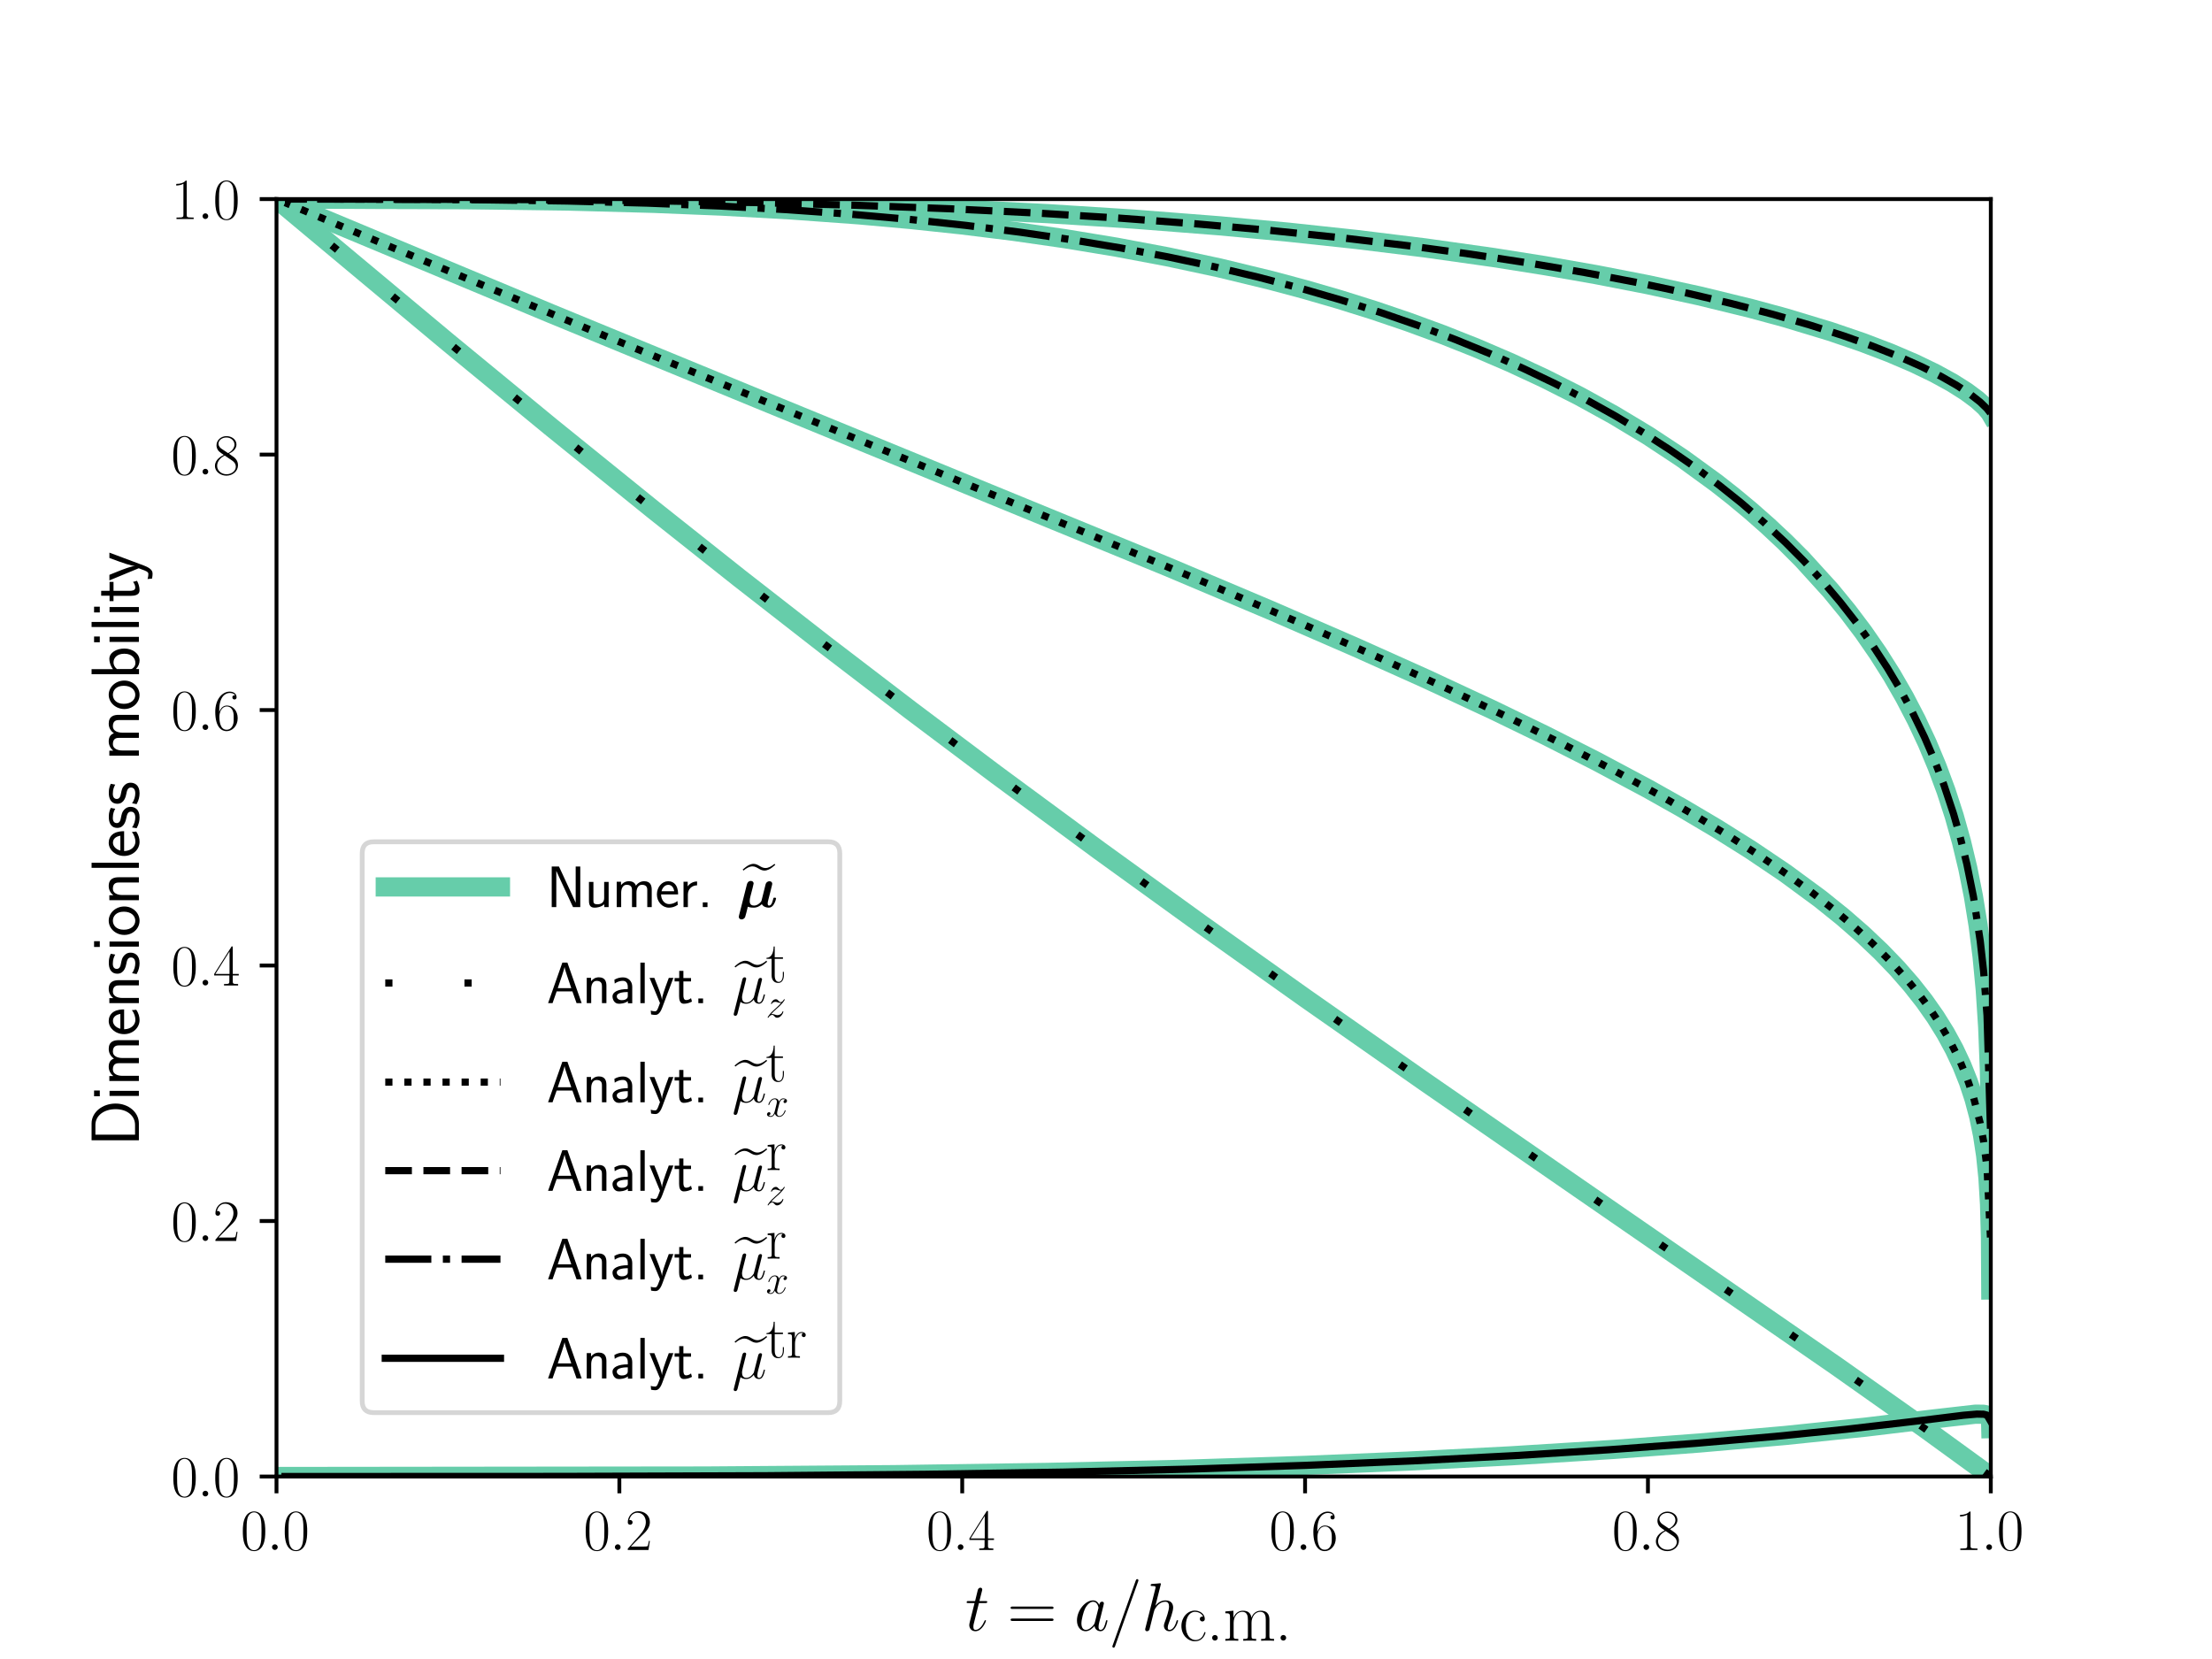 <?xml version="1.0" encoding="utf-8" standalone="no"?>
<!DOCTYPE svg PUBLIC "-//W3C//DTD SVG 1.1//EN"
  "http://www.w3.org/Graphics/SVG/1.1/DTD/svg11.dtd">
<svg xmlns:xlink="http://www.w3.org/1999/xlink" width="460.8pt" height="345.6pt" viewBox="0 0 460.8 345.6" xmlns="http://www.w3.org/2000/svg" version="1.1">
 <defs>
  <style type="text/css">*{stroke-linejoin: round; stroke-linecap: butt}</style>
 </defs>
 <g id="figure_1">
  <g id="patch_1">
   <path d="M 0 345.6 
L 460.8 345.6 
L 460.8 0 
L 0 0 
z
" style="fill: #ffffff"/>
  </g>
  <g id="axes_1">
   <g id="patch_2">
    <path d="M 57.6 307.584 
L 414.72 307.584 
L 414.72 41.472 
L 57.6 41.472 
z
" style="fill: #ffffff"/>
   </g>
   <g id="matplotlib.axis_1">
    <g id="xtick_1">
     <g id="line2d_1">
      <defs>
       <path id="m2d134a0937" d="M 0 0 
L 0 3.5 
" style="stroke: #000000; stroke-width: 0.8"/>
      </defs>
      <g>
       <use xlink:href="#m2d134a0937" x="57.6" y="307.584" style="stroke: #000000; stroke-width: 0.8"/>
      </g>
     </g>
     <g id="text_1">
      <!-- $\mathdefault{0.0}$ -->
      <g transform="translate(50.121 322.886) scale(0.12 -0.12)">
       <defs>
        <path id="CMR17-30" d="M 2688 2025 
C 2688 2416 2682 3080 2413 3591 
C 2176 4039 1798 4198 1466 4198 
C 1158 4198 768 4058 525 3597 
C 269 3118 243 2524 243 2025 
C 243 1661 250 1106 448 619 
C 723 -39 1216 -128 1466 -128 
C 1760 -128 2208 -7 2470 600 
C 2662 1042 2688 1559 2688 2025 
z
M 1466 -26 
C 1056 -26 813 325 723 812 
C 653 1188 653 1738 653 2096 
C 653 2588 653 2997 736 3387 
C 858 3929 1216 4096 1466 4096 
C 1728 4096 2067 3923 2189 3400 
C 2272 3036 2278 2607 2278 2096 
C 2278 1680 2278 1169 2202 792 
C 2067 95 1690 -26 1466 -26 
z
" transform="scale(0.016)"/>
        <path id="CMMI12-3a" d="M 1178 307 
C 1178 492 1024 619 870 619 
C 685 619 557 466 557 313 
C 557 128 710 0 864 0 
C 1050 0 1178 153 1178 307 
z
" transform="scale(0.016)"/>
       </defs>
       <use xlink:href="#CMR17-30" transform="scale(0.996)"/>
       <use xlink:href="#CMMI12-3a" transform="translate(45.69 0) scale(0.996)"/>
       <use xlink:href="#CMR17-30" transform="translate(72.788 0) scale(0.996)"/>
      </g>
     </g>
    </g>
    <g id="xtick_2">
     <g id="line2d_2">
      <g>
       <use xlink:href="#m2d134a0937" x="129.024" y="307.584" style="stroke: #000000; stroke-width: 0.8"/>
      </g>
     </g>
     <g id="text_2">
      <!-- $\mathdefault{0.2}$ -->
      <g transform="translate(121.545 322.886) scale(0.12 -0.12)">
       <defs>
        <path id="CMR17-32" d="M 2669 989 
L 2554 989 
C 2490 536 2438 459 2413 420 
C 2381 369 1920 369 1830 369 
L 602 369 
C 832 619 1280 1072 1824 1597 
C 2214 1967 2669 2402 2669 3035 
C 2669 3790 2067 4224 1395 4224 
C 691 4224 262 3604 262 3030 
C 262 2780 448 2748 525 2748 
C 589 2748 781 2787 781 3010 
C 781 3207 614 3264 525 3264 
C 486 3264 448 3258 422 3245 
C 544 3790 915 4058 1306 4058 
C 1862 4058 2227 3617 2227 3035 
C 2227 2479 1901 2000 1536 1584 
L 262 146 
L 262 0 
L 2515 0 
L 2669 989 
z
" transform="scale(0.016)"/>
       </defs>
       <use xlink:href="#CMR17-30" transform="scale(0.996)"/>
       <use xlink:href="#CMMI12-3a" transform="translate(45.69 0) scale(0.996)"/>
       <use xlink:href="#CMR17-32" transform="translate(72.788 0) scale(0.996)"/>
      </g>
     </g>
    </g>
    <g id="xtick_3">
     <g id="line2d_3">
      <g>
       <use xlink:href="#m2d134a0937" x="200.448" y="307.584" style="stroke: #000000; stroke-width: 0.8"/>
      </g>
     </g>
     <g id="text_3">
      <!-- $\mathdefault{0.4}$ -->
      <g transform="translate(192.969 322.886) scale(0.12 -0.12)">
       <defs>
        <path id="CMR17-34" d="M 2150 4122 
C 2150 4256 2144 4256 2029 4256 
L 128 1254 
L 128 1088 
L 1779 1088 
L 1779 457 
C 1779 224 1766 160 1318 160 
L 1197 160 
L 1197 0 
C 1402 0 1747 0 1965 0 
C 2182 0 2528 0 2733 0 
L 2733 160 
L 2611 160 
C 2163 160 2150 224 2150 457 
L 2150 1088 
L 2803 1088 
L 2803 1254 
L 2150 1254 
L 2150 4122 
z
M 1798 3703 
L 1798 1254 
L 256 1254 
L 1798 3703 
z
" transform="scale(0.016)"/>
       </defs>
       <use xlink:href="#CMR17-30" transform="scale(0.996)"/>
       <use xlink:href="#CMMI12-3a" transform="translate(45.69 0) scale(0.996)"/>
       <use xlink:href="#CMR17-34" transform="translate(72.788 0) scale(0.996)"/>
      </g>
     </g>
    </g>
    <g id="xtick_4">
     <g id="line2d_4">
      <g>
       <use xlink:href="#m2d134a0937" x="271.872" y="307.584" style="stroke: #000000; stroke-width: 0.8"/>
      </g>
     </g>
     <g id="text_4">
      <!-- $\mathdefault{0.6}$ -->
      <g transform="translate(264.393 322.886) scale(0.12 -0.12)">
       <defs>
        <path id="CMR17-36" d="M 678 2176 
C 678 3690 1395 4032 1811 4032 
C 1946 4032 2272 4009 2400 3776 
C 2298 3776 2106 3776 2106 3553 
C 2106 3381 2246 3323 2336 3323 
C 2394 3323 2566 3348 2566 3560 
C 2566 3954 2246 4179 1805 4179 
C 1043 4179 243 3390 243 1984 
C 243 253 966 -128 1478 -128 
C 2099 -128 2688 427 2688 1283 
C 2688 2081 2170 2662 1517 2662 
C 1126 2662 838 2407 678 1960 
L 678 2176 
z
M 1478 25 
C 691 25 691 1200 691 1436 
C 691 1896 909 2560 1504 2560 
C 1613 2560 1926 2560 2138 2120 
C 2253 1870 2253 1609 2253 1289 
C 2253 944 2253 690 2118 434 
C 1978 171 1773 25 1478 25 
z
" transform="scale(0.016)"/>
       </defs>
       <use xlink:href="#CMR17-30" transform="scale(0.996)"/>
       <use xlink:href="#CMMI12-3a" transform="translate(45.69 0) scale(0.996)"/>
       <use xlink:href="#CMR17-36" transform="translate(72.788 0) scale(0.996)"/>
      </g>
     </g>
    </g>
    <g id="xtick_5">
     <g id="line2d_5">
      <g>
       <use xlink:href="#m2d134a0937" x="343.296" y="307.584" style="stroke: #000000; stroke-width: 0.8"/>
      </g>
     </g>
     <g id="text_5">
      <!-- $\mathdefault{0.8}$ -->
      <g transform="translate(335.817 322.886) scale(0.12 -0.12)">
       <defs>
        <path id="CMR17-38" d="M 1741 2264 
C 2144 2467 2554 2773 2554 3263 
C 2554 3841 1990 4179 1472 4179 
C 890 4179 378 3759 378 3180 
C 378 3021 416 2747 666 2505 
C 730 2442 998 2251 1171 2130 
C 883 1983 211 1634 211 934 
C 211 279 838 -128 1459 -128 
C 2144 -128 2720 362 2720 1010 
C 2720 1590 2330 1857 2074 2029 
L 1741 2264 
z
M 902 2822 
C 851 2854 595 3051 595 3351 
C 595 3739 998 4032 1459 4032 
C 1965 4032 2336 3676 2336 3262 
C 2336 2669 1670 2331 1638 2331 
C 1632 2331 1626 2331 1574 2370 
L 902 2822 
z
M 2080 1519 
C 2176 1449 2483 1240 2483 851 
C 2483 381 2010 25 1472 25 
C 890 25 448 438 448 940 
C 448 1443 838 1862 1280 2060 
L 2080 1519 
z
" transform="scale(0.016)"/>
       </defs>
       <use xlink:href="#CMR17-30" transform="scale(0.996)"/>
       <use xlink:href="#CMMI12-3a" transform="translate(45.69 0) scale(0.996)"/>
       <use xlink:href="#CMR17-38" transform="translate(72.788 0) scale(0.996)"/>
      </g>
     </g>
    </g>
    <g id="xtick_6">
     <g id="line2d_6">
      <g>
       <use xlink:href="#m2d134a0937" x="414.72" y="307.584" style="stroke: #000000; stroke-width: 0.8"/>
      </g>
     </g>
     <g id="text_6">
      <!-- $\mathdefault{1.0}$ -->
      <g transform="translate(407.241 322.886) scale(0.12 -0.12)">
       <defs>
        <path id="CMR17-31" d="M 1702 4058 
C 1702 4192 1696 4192 1606 4192 
C 1357 3916 979 3827 621 3827 
C 602 3827 570 3827 563 3808 
C 557 3795 557 3782 557 3648 
C 755 3648 1088 3686 1344 3839 
L 1344 461 
C 1344 236 1331 160 781 160 
L 589 160 
L 589 0 
C 896 0 1216 0 1523 0 
C 1830 0 2150 0 2458 0 
L 2458 160 
L 2266 160 
C 1715 160 1702 230 1702 458 
L 1702 4058 
z
" transform="scale(0.016)"/>
       </defs>
       <use xlink:href="#CMR17-31" transform="scale(0.996)"/>
       <use xlink:href="#CMMI12-3a" transform="translate(45.69 0) scale(0.996)"/>
       <use xlink:href="#CMR17-30" transform="translate(72.788 0) scale(0.996)"/>
      </g>
     </g>
    </g>
    <g id="text_7">
     <!-- $t=a/h_{\textrm{c.m.}}$ -->
     <g transform="translate(201.06 339.672) scale(0.14 -0.14)">
      <defs>
       <path id="CMMI12-74" d="M 1286 2566 
L 1875 2566 
C 1997 2566 2061 2566 2061 2681 
C 2061 2752 2022 2752 1894 2752 
L 1331 2752 
L 1568 3692 
C 1594 3781 1594 3794 1594 3840 
C 1594 3943 1510 4000 1427 4000 
C 1376 4000 1229 3981 1178 3775 
L 928 2752 
L 326 2752 
C 198 2752 141 2752 141 2630 
C 141 2566 186 2566 307 2566 
L 877 2566 
L 454 881 
C 403 658 384 594 384 511 
C 384 211 595 -64 954 -64 
C 1600 -64 1946 868 1946 912 
C 1946 951 1920 970 1882 970 
C 1869 970 1843 970 1830 944 
C 1824 938 1818 931 1773 829 
C 1638 511 1344 64 973 64 
C 781 64 768 224 768 364 
C 768 370 768 492 787 568 
L 1286 2566 
z
" transform="scale(0.016)"/>
       <path id="CMR17-3d" d="M 4115 2017 
C 4211 2017 4307 2017 4307 2125 
C 4307 2240 4198 2240 4090 2240 
L 512 2240 
C 403 2240 294 2240 294 2125 
C 294 2017 390 2017 486 2017 
L 4115 2017 
z
M 4090 896 
C 4198 896 4307 896 4307 1011 
C 4307 1119 4211 1119 4115 1119 
L 486 1119 
C 390 1119 294 1119 294 1011 
C 294 896 403 896 512 896 
L 4090 896 
z
" transform="scale(0.016)"/>
       <path id="CMMI12-61" d="M 1926 760 
C 1894 651 1894 639 1805 517 
C 1664 338 1382 64 1082 64 
C 819 64 672 300 672 677 
C 672 1028 870 1743 992 2012 
C 1210 2459 1510 2689 1760 2689 
C 2182 2689 2266 2165 2266 2114 
C 2266 2108 2246 2024 2240 2012 
L 1926 760 
z
M 2336 2395 
C 2266 2561 2093 2816 1760 2816 
C 1037 2816 256 1884 256 939 
C 256 307 627 -64 1062 -64 
C 1414 -64 1715 211 1894 422 
C 1958 45 2259 -64 2451 -64 
C 2643 -64 2797 51 2912 281 
C 3014 498 3104 888 3104 913 
C 3104 945 3078 971 3040 971 
C 2982 971 2976 939 2950 843 
C 2854 466 2733 64 2470 64 
C 2285 64 2272 230 2272 358 
C 2272 505 2291 575 2349 824 
C 2394 984 2426 1124 2477 1309 
C 2714 2267 2771 2497 2771 2535 
C 2771 2625 2701 2695 2605 2695 
C 2400 2695 2349 2472 2336 2395 
z
" transform="scale(0.016)"/>
       <path id="CMMI12-3d" d="M 2746 4562 
C 2746 4569 2784 4666 2784 4678 
C 2784 4755 2720 4800 2669 4800 
C 2637 4800 2579 4800 2528 4659 
L 384 -1363 
C 384 -1370 346 -1465 346 -1478 
C 346 -1555 410 -1600 461 -1600 
C 499 -1600 557 -1593 602 -1459 
L 2746 4562 
z
" transform="scale(0.016)"/>
       <path id="CMMI12-68" d="M 1798 4257 
C 1805 4283 1818 4321 1818 4352 
C 1818 4416 1754 4416 1741 4416 
C 1734 4416 1421 4388 1389 4380 
C 1280 4373 1184 4358 1069 4358 
C 909 4345 864 4339 864 4224 
C 864 4160 915 4160 1005 4160 
C 1318 4160 1325 4103 1325 4040 
C 1325 4002 1312 3951 1306 3932 
L 378 248 
C 352 152 352 140 352 101 
C 352 -38 461 -64 525 -64 
C 634 -64 717 19 749 89 
L 1037 1245 
C 1069 1386 1107 1520 1139 1660 
C 1210 1929 1210 1935 1331 2120 
C 1453 2305 1741 2689 2234 2689 
C 2490 2689 2579 2497 2579 2242 
C 2579 1884 2330 1188 2189 805 
C 2131 651 2099 568 2099 453 
C 2099 166 2298 -64 2605 -64 
C 3200 -64 3424 875 3424 913 
C 3424 945 3398 971 3360 971 
C 3302 971 3296 952 3264 843 
C 3117 332 2880 64 2624 64 
C 2560 64 2458 64 2458 269 
C 2458 436 2534 640 2560 710 
C 2675 1018 2963 1773 2963 2145 
C 2963 2528 2739 2816 2253 2816 
C 1888 2816 1568 2644 1306 2312 
L 1798 4257 
z
" transform="scale(0.016)"/>
       <path id="CMR17-63" d="M 2234 2240 
C 2112 2240 1933 2240 1933 2017 
C 1933 1838 2080 1787 2163 1787 
C 2208 1787 2394 1807 2394 2024 
C 2394 2467 1958 2803 1466 2803 
C 787 2803 211 2178 211 1363 
C 211 516 813 -64 1466 -64 
C 2259 -64 2458 677 2458 748 
C 2458 774 2451 793 2406 793 
C 2362 793 2355 787 2330 703 
C 2163 180 1798 51 1523 51 
C 1114 51 621 427 621 1369 
C 621 2338 1094 2688 1472 2688 
C 1722 2688 2093 2573 2234 2240 
z
" transform="scale(0.016)"/>
       <path id="CMR17-2e" d="M 1062 261 
C 1062 420 934 522 800 522 
C 672 522 538 420 538 261 
C 538 102 666 0 800 0 
C 928 0 1062 102 1062 261 
z
" transform="scale(0.016)"/>
       <path id="CMR17-6d" d="M 4326 1933 
C 4326 2252 4269 2790 3507 2790 
C 3072 2790 2771 2496 2656 2151 
L 2650 2151 
C 2573 2676 2195 2790 1837 2790 
C 1331 2790 1069 2400 973 2144 
L 966 2144 
L 966 2790 
L 211 2720 
L 211 2554 
C 589 2554 646 2515 646 2208 
L 646 428 
C 646 184 621 153 211 153 
L 211 -13 
C 365 0 646 0 813 0 
C 979 0 1267 0 1421 -13 
L 1421 153 
C 1011 153 986 178 986 428 
L 986 1658 
C 986 2247 1344 2688 1792 2688 
C 2266 2688 2317 2266 2317 1958 
L 2317 428 
C 2317 184 2291 153 1882 153 
L 1882 -13 
C 2035 0 2317 0 2483 0 
C 2650 0 2938 0 3091 -13 
L 3091 153 
C 2682 153 2656 178 2656 428 
L 2656 1658 
C 2656 2247 3014 2688 3462 2688 
C 3936 2688 3987 2266 3987 1958 
L 3987 428 
C 3987 184 3962 153 3552 153 
L 3552 -13 
C 3706 0 3987 0 4154 0 
C 4320 0 4608 0 4762 -13 
L 4762 153 
C 4352 153 4326 178 4326 428 
L 4326 1933 
z
" transform="scale(0.016)"/>
      </defs>
      <use xlink:href="#CMMI12-74" transform="scale(0.996)"/>
      <use xlink:href="#CMR17-3d" transform="translate(62.9 0) scale(0.996)"/>
      <use xlink:href="#CMMI12-61" transform="translate(162.289 0) scale(0.996)"/>
      <use xlink:href="#CMMI12-3d" transform="translate(213.497 0) scale(0.996)"/>
      <use xlink:href="#CMMI12-68" transform="translate(262.272 0) scale(0.996)"/>
      <use xlink:href="#CMR17-63" transform="translate(318.427 -14.944) scale(0.996)"/>
      <use xlink:href="#CMR17-2e" transform="translate(358.912 -14.944) scale(0.996)"/>
      <use xlink:href="#CMR17-6d" transform="translate(383.783 -14.944) scale(0.996)"/>
      <use xlink:href="#CMR17-2e" transform="translate(460.703 -14.944) scale(0.996)"/>
     </g>
    </g>
   </g>
   <g id="matplotlib.axis_2">
    <g id="ytick_1">
     <g id="line2d_7">
      <defs>
       <path id="m639905e1e3" d="M 0 0 
L -3.5 0 
" style="stroke: #000000; stroke-width: 0.8"/>
      </defs>
      <g>
       <use xlink:href="#m639905e1e3" x="57.6" y="307.584" style="stroke: #000000; stroke-width: 0.8"/>
      </g>
     </g>
     <g id="text_8">
      <!-- $\mathdefault{0.0}$ -->
      <g transform="translate(35.642 311.735) scale(0.12 -0.12)">
       <use xlink:href="#CMR17-30" transform="scale(0.996)"/>
       <use xlink:href="#CMMI12-3a" transform="translate(45.69 0) scale(0.996)"/>
       <use xlink:href="#CMR17-30" transform="translate(72.788 0) scale(0.996)"/>
      </g>
     </g>
    </g>
    <g id="ytick_2">
     <g id="line2d_8">
      <g>
       <use xlink:href="#m639905e1e3" x="57.6" y="254.362" style="stroke: #000000; stroke-width: 0.8"/>
      </g>
     </g>
     <g id="text_9">
      <!-- $\mathdefault{0.2}$ -->
      <g transform="translate(35.642 258.513) scale(0.12 -0.12)">
       <use xlink:href="#CMR17-30" transform="scale(0.996)"/>
       <use xlink:href="#CMMI12-3a" transform="translate(45.69 0) scale(0.996)"/>
       <use xlink:href="#CMR17-32" transform="translate(72.788 0) scale(0.996)"/>
      </g>
     </g>
    </g>
    <g id="ytick_3">
     <g id="line2d_9">
      <g>
       <use xlink:href="#m639905e1e3" x="57.6" y="201.139" style="stroke: #000000; stroke-width: 0.8"/>
      </g>
     </g>
     <g id="text_10">
      <!-- $\mathdefault{0.4}$ -->
      <g transform="translate(35.642 205.29) scale(0.12 -0.12)">
       <use xlink:href="#CMR17-30" transform="scale(0.996)"/>
       <use xlink:href="#CMMI12-3a" transform="translate(45.69 0) scale(0.996)"/>
       <use xlink:href="#CMR17-34" transform="translate(72.788 0) scale(0.996)"/>
      </g>
     </g>
    </g>
    <g id="ytick_4">
     <g id="line2d_10">
      <g>
       <use xlink:href="#m639905e1e3" x="57.6" y="147.917" style="stroke: #000000; stroke-width: 0.8"/>
      </g>
     </g>
     <g id="text_11">
      <!-- $\mathdefault{0.6}$ -->
      <g transform="translate(35.642 152.068) scale(0.12 -0.12)">
       <use xlink:href="#CMR17-30" transform="scale(0.996)"/>
       <use xlink:href="#CMMI12-3a" transform="translate(45.69 0) scale(0.996)"/>
       <use xlink:href="#CMR17-36" transform="translate(72.788 0) scale(0.996)"/>
      </g>
     </g>
    </g>
    <g id="ytick_5">
     <g id="line2d_11">
      <g>
       <use xlink:href="#m639905e1e3" x="57.6" y="94.694" style="stroke: #000000; stroke-width: 0.8"/>
      </g>
     </g>
     <g id="text_12">
      <!-- $\mathdefault{0.8}$ -->
      <g transform="translate(35.642 98.845) scale(0.12 -0.12)">
       <use xlink:href="#CMR17-30" transform="scale(0.996)"/>
       <use xlink:href="#CMMI12-3a" transform="translate(45.69 0) scale(0.996)"/>
       <use xlink:href="#CMR17-38" transform="translate(72.788 0) scale(0.996)"/>
      </g>
     </g>
    </g>
    <g id="ytick_6">
     <g id="line2d_12">
      <g>
       <use xlink:href="#m639905e1e3" x="57.6" y="41.472" style="stroke: #000000; stroke-width: 0.8"/>
      </g>
     </g>
     <g id="text_13">
      <!-- $\mathdefault{1.0}$ -->
      <g transform="translate(35.642 45.623) scale(0.12 -0.12)">
       <use xlink:href="#CMR17-31" transform="scale(0.996)"/>
       <use xlink:href="#CMMI12-3a" transform="translate(45.69 0) scale(0.996)"/>
       <use xlink:href="#CMR17-30" transform="translate(72.788 0) scale(0.996)"/>
      </g>
     </g>
    </g>
    <g id="text_14">
     <!-- Dimensionless mobility -->
     <g transform="translate(28.93 238.813) rotate(-90) scale(0.14 -0.14)">
      <defs>
       <path id="CMSS17-44" d="M 570 4416 
L 570 0 
L 2144 0 
C 3194 0 4000 980 4000 2170 
C 4000 3398 3194 4416 2144 4416 
L 570 4416 
z
M 1094 357 
L 1094 4059 
L 2003 4059 
C 2861 4059 3475 3277 3475 2170 
C 3475 1107 2867 357 2003 357 
L 1094 357 
z
" transform="scale(0.016)"/>
       <path id="CMSS17-69" d="M 979 4183 
L 442 4183 
L 442 3648 
L 979 3648 
L 979 4183 
z
M 947 2739 
L 474 2739 
L 474 0 
L 947 0 
L 947 2739 
z
" transform="scale(0.016)"/>
       <path id="CMSS17-6d" d="M 4288 1877 
C 4288 2308 4179 2816 3462 2816 
C 2982 2816 2694 2516 2566 2331 
C 2451 2670 2182 2816 1798 2816 
C 1363 2816 1088 2568 941 2389 
L 941 2758 
L 474 2758 
L 474 0 
L 960 0 
L 960 1559 
C 960 1939 1101 2428 1555 2428 
C 2138 2428 2138 2016 2138 1829 
L 2138 0 
L 2624 0 
L 2624 1559 
C 2624 1939 2765 2428 3219 2428 
C 3802 2428 3802 2016 3802 1829 
L 3802 0 
L 4288 0 
L 4288 1877 
z
" transform="scale(0.016)"/>
       <path id="CMSS17-65" d="M 2502 1377 
C 2502 1590 2490 2003 2285 2345 
C 2061 2713 1696 2816 1421 2816 
C 755 2816 192 2188 192 1375 
C 192 582 774 -64 1510 -64 
C 1798 -64 2150 19 2470 248 
C 2470 274 2458 414 2451 420 
C 2451 433 2432 630 2432 656 
C 2125 407 1773 325 1517 325 
C 1107 325 666 667 646 1377 
L 2502 1377 
z
M 698 1728 
C 781 2084 1062 2421 1421 2421 
C 1517 2421 1965 2421 2080 1728 
L 698 1728 
z
" transform="scale(0.016)"/>
       <path id="CMSS17-6e" d="M 2618 1877 
C 2618 2283 2522 2816 1798 2816 
C 1389 2816 1120 2606 941 2389 
L 941 2758 
L 474 2758 
L 474 0 
L 960 0 
L 960 1559 
C 960 1964 1114 2428 1549 2428 
C 2112 2428 2131 2048 2131 1829 
L 2131 0 
L 2618 0 
L 2618 1877 
z
" transform="scale(0.016)"/>
       <path id="CMSS17-73" d="M 2061 2627 
C 1683 2807 1389 2807 1197 2807 
C 742 2807 198 2648 198 2003 
C 198 1359 902 1218 1094 1179 
C 1389 1122 1715 1058 1715 740 
C 1715 337 1254 337 1171 337 
C 915 337 563 407 243 638 
L 166 210 
C 531 0 883 -64 1178 -64 
C 1965 -64 2163 416 2163 781 
C 2163 1094 1984 1305 1862 1401 
C 1651 1568 1574 1587 1050 1696 
C 960 1709 646 1779 646 2066 
C 646 2432 1050 2432 1139 2432 
C 1555 2432 1811 2303 1984 2208 
L 2061 2627 
z
" transform="scale(0.016)"/>
       <path id="CMSS17-6f" d="M 2829 1356 
C 2829 2176 2221 2816 1504 2816 
C 768 2816 173 2157 173 1356 
C 173 544 787 -64 1498 -64 
C 2227 -64 2829 563 2829 1356 
z
M 1504 337 
C 1050 337 659 709 659 1408 
C 659 2151 1114 2427 1498 2427 
C 1914 2427 2342 2126 2342 1408 
C 2342 683 1926 337 1504 337 
z
" transform="scale(0.016)"/>
       <path id="CMSS17-6c" d="M 947 4416 
L 474 4416 
L 474 0 
L 947 0 
L 947 4416 
z
" transform="scale(0.016)"/>
       <path id="CMSS17-62" d="M 954 4416 
L 480 4416 
L 480 -13 
L 966 -13 
L 966 274 
C 1210 38 1504 -64 1766 -64 
C 2381 -64 2880 549 2880 1352 
C 2880 2086 2496 2756 1926 2756 
C 1523 2756 1165 2591 954 2419 
L 954 4416 
z
M 966 2046 
C 1107 2222 1306 2368 1587 2368 
C 1965 2368 2394 2097 2394 1352 
C 2394 558 1882 325 1530 325 
C 1402 325 1267 356 1139 464 
C 966 615 966 709 966 797 
L 966 2046 
z
" transform="scale(0.016)"/>
       <path id="CMSS17-74" d="M 1069 2368 
L 1901 2368 
L 1901 2737 
L 1069 2737 
L 1069 3520 
L 614 3520 
L 614 2737 
L 109 2737 
L 109 2368 
L 602 2368 
L 602 749 
C 602 384 685 -64 1107 -64 
C 1427 -64 1722 25 2003 172 
L 1901 548 
C 1747 414 1562 337 1363 337 
C 1082 337 1069 696 1069 856 
L 1069 2368 
z
" transform="scale(0.016)"/>
       <path id="CMSS17-79" d="M 2675 2752 
L 2176 2752 
C 1632 1294 1446 702 1434 383 
L 1427 383 
C 1408 696 1126 1460 902 2007 
L 602 2752 
L 83 2752 
L 1216 13 
C 1146 -178 1043 -465 1011 -529 
C 870 -885 774 -885 672 -885 
C 646 -885 442 -885 211 -809 
L 250 -1229 
C 410 -1261 570 -1280 685 -1280 
C 845 -1280 1165 -1280 1459 -497 
L 2675 2752 
z
" transform="scale(0.016)"/>
      </defs>
      <use xlink:href="#CMSS17-44" transform="scale(0.996)"/>
      <use xlink:href="#CMSS17-69" transform="translate(67.543 0) scale(0.996)"/>
      <use xlink:href="#CMSS17-6d" transform="translate(89.724 0) scale(0.996)"/>
      <use xlink:href="#CMSS17-65" transform="translate(163.953 0) scale(0.996)"/>
      <use xlink:href="#CMSS17-6e" transform="translate(205.592 0) scale(0.996)"/>
      <use xlink:href="#CMSS17-73" transform="translate(253.797 0) scale(0.996)"/>
      <use xlink:href="#CMSS17-69" transform="translate(289.71 0) scale(0.996)"/>
      <use xlink:href="#CMSS17-6f" transform="translate(311.891 0) scale(0.996)"/>
      <use xlink:href="#CMSS17-6e" transform="translate(358.734 0) scale(0.996)"/>
      <use xlink:href="#CMSS17-6c" transform="translate(406.939 0) scale(0.996)"/>
      <use xlink:href="#CMSS17-65" transform="translate(429.12 0) scale(0.996)"/>
      <use xlink:href="#CMSS17-73" transform="translate(470.759 0) scale(0.996)"/>
      <use xlink:href="#CMSS17-73" transform="translate(506.673 0) scale(0.996)"/>
      <use xlink:href="#CMSS17-6d" transform="translate(573.815 0) scale(0.996)"/>
      <use xlink:href="#CMSS17-6f" transform="translate(648.044 0) scale(0.996)"/>
      <use xlink:href="#CMSS17-62" transform="translate(694.888 0) scale(0.996)"/>
      <use xlink:href="#CMSS17-69" transform="translate(743.093 0) scale(0.996)"/>
      <use xlink:href="#CMSS17-6c" transform="translate(765.274 0) scale(0.996)"/>
      <use xlink:href="#CMSS17-69" transform="translate(787.454 0) scale(0.996)"/>
      <use xlink:href="#CMSS17-74" transform="translate(809.635 0) scale(0.996)"/>
      <use xlink:href="#CMSS17-79" transform="translate(840.864 0) scale(0.996)"/>
     </g>
    </g>
   </g>
   <g id="line2d_13">
    <path d="M 57.6 41.472 
L 107.597 41.563 
L 136.166 41.826 
L 161.165 42.283 
L 182.592 42.899 
L 200.448 43.603 
L 218.304 44.509 
L 236.16 45.644 
L 254.016 47.037 
L 268.301 48.359 
L 282.586 49.887 
L 296.87 51.642 
L 311.155 53.653 
L 321.869 55.349 
L 332.582 57.227 
L 343.296 59.313 
L 354.01 61.64 
L 364.723 64.256 
L 371.866 66.193 
L 381.283 69.045 
L 387.882 71.299 
L 393.693 73.513 
L 398.739 75.669 
L 403.049 77.747 
L 406.656 79.725 
L 409.588 81.579 
L 411.874 83.277 
L 413.527 84.77 
L 414.527 85.949 
L 414.716 86.272 
L 414.716 86.272 
" clip-path="url(#pf4baedfa2b)" style="fill: none; stroke: #66cdaa; stroke-width: 4; stroke-linecap: square"/>
   </g>
   <g id="line2d_14">
    <path d="M 57.6 41.472 
L 93.312 71.291 
L 114.739 88.92 
L 136.166 106.245 
L 154.022 120.416 
L 171.878 134.332 
L 189.734 147.993 
L 207.59 161.406 
L 229.018 177.193 
L 250.445 192.677 
L 271.872 207.899 
L 296.87 225.391 
L 329.011 247.6 
L 382.622 284.618 
L 400.996 297.598 
L 413.799 306.899 
L 414.716 307.581 
L 414.716 307.581 
" clip-path="url(#pf4baedfa2b)" style="fill: none; stroke: #66cdaa; stroke-width: 4; stroke-linecap: square"/>
   </g>
   <g id="line2d_15">
    <path d="M 57.6 41.472 
L 96.883 41.583 
L 118.31 41.881 
L 136.166 42.359 
L 150.451 42.939 
L 164.736 43.729 
L 179.021 44.765 
L 189.734 45.726 
L 200.448 46.862 
L 211.162 48.19 
L 221.875 49.728 
L 232.589 51.495 
L 243.302 53.514 
L 254.016 55.808 
L 264.73 58.404 
L 271.872 60.317 
L 279.014 62.387 
L 286.157 64.628 
L 293.299 67.05 
L 300.442 69.67 
L 307.584 72.504 
L 314.726 75.573 
L 321.869 78.899 
L 329.011 82.511 
L 336.154 86.444 
L 343.296 90.74 
L 350.438 95.453 
L 357.581 100.653 
L 361.152 103.465 
L 364.723 106.436 
L 368.294 109.585 
L 371.866 112.933 
L 375.437 116.506 
L 381.379 123.044 
L 384.893 127.332 
L 388.182 131.694 
L 391.254 136.136 
L 394.114 140.663 
L 396.768 145.278 
L 399.217 149.985 
L 401.471 154.796 
L 403.531 159.72 
L 405.403 164.768 
L 407.092 169.966 
L 408.599 175.324 
L 409.931 180.884 
L 411.092 186.69 
L 412.081 192.78 
L 412.906 199.259 
L 413.57 206.264 
L 414.074 213.959 
L 414.427 222.844 
L 414.638 234.073 
L 414.713 248.991 
L 414.716 252.179 
L 414.716 252.179 
" clip-path="url(#pf4baedfa2b)" style="fill: none; stroke: #66cdaa; stroke-width: 4; stroke-linecap: square"/>
   </g>
   <g id="line2d_16">
    <path d="M 57.6 41.472 
L 114.739 65.317 
L 157.594 82.952 
L 243.302 118.103 
L 264.73 127.158 
L 282.586 134.917 
L 296.87 141.324 
L 311.155 147.974 
L 321.869 153.17 
L 332.582 158.595 
L 343.296 164.313 
L 350.438 168.333 
L 357.581 172.56 
L 364.723 177.046 
L 371.866 181.861 
L 379.201 187.26 
L 383.897 191.038 
L 388.104 194.704 
L 391.864 198.272 
L 395.221 201.76 
L 398.21 205.183 
L 400.867 208.56 
L 403.217 211.903 
L 405.288 215.233 
L 407.106 218.574 
L 408.688 221.944 
L 410.056 225.381 
L 411.224 228.918 
L 412.202 232.594 
L 413.006 236.482 
L 413.645 240.692 
L 414.127 245.384 
L 414.459 250.872 
L 414.649 257.787 
L 414.716 268.727 
L 414.716 268.727 
" clip-path="url(#pf4baedfa2b)" style="fill: none; stroke: #66cdaa; stroke-width: 4; stroke-linecap: square"/>
   </g>
   <g id="line2d_17">
    <path d="M 57.6 307.584 
L 146.88 307.483 
L 186.163 307.198 
L 218.304 306.729 
L 246.874 306.069 
L 271.872 305.264 
L 293.299 304.376 
L 314.726 303.278 
L 336.154 301.939 
L 354.01 300.607 
L 371.866 299.039 
L 388.657 297.297 
L 402.91 295.579 
L 411.499 294.602 
L 413.217 294.614 
L 413.977 294.818 
L 414.363 295.139 
L 414.577 295.619 
L 414.688 296.451 
L 414.716 297.607 
L 414.716 297.607 
" clip-path="url(#pf4baedfa2b)" style="fill: none; stroke: #66cdaa; stroke-width: 4; stroke-linecap: square"/>
   </g>
   <g id="line2d_18">
    <path d="M 414.649 307.531 
L 404.251 299.936 
L 389.434 289.396 
L 368.626 274.886 
L 329.754 248.111 
L 291.593 221.719 
L 265.688 203.53 
L 243.194 187.469 
L 222.308 172.284 
L 202.641 157.712 
L 183.604 143.331 
L 164.901 128.925 
L 146.211 114.248 
L 127.076 98.935 
L 106.857 82.466 
L 83.92 63.487 
L 59.377 42.961 
L 59.377 42.961 
" clip-path="url(#pf4baedfa2b)" style="fill: none; stroke-dasharray: 1.5,15; stroke-dashoffset: 0; stroke: #000000; stroke-width: 1.5"/>
   </g>
   <g id="line2d_19">
    <path d="M 414.649 257.786 
L 413.936 243.264 
L 413.226 237.777 
L 412.519 234.002 
L 411.114 228.552 
L 409.72 224.477 
L 408.337 221.146 
L 406.282 216.999 
L 404.251 213.511 
L 402.244 210.469 
L 399.603 206.907 
L 397.003 203.758 
L 393.808 200.251 
L 390.052 196.513 
L 386.379 193.164 
L 382.196 189.635 
L 377.543 185.992 
L 372.465 182.283 
L 366.474 178.193 
L 360.193 174.168 
L 353.18 169.929 
L 345.09 165.306 
L 336.121 160.448 
L 326.071 155.267 
L 314.854 149.746 
L 302.169 143.759 
L 287.673 137.175 
L 270.908 129.816 
L 251.035 121.345 
L 225.72 110.809 
L 185.408 94.307 
L 122.552 68.55 
L 78.885 50.387 
L 59.377 42.217 
L 59.377 42.217 
" clip-path="url(#pf4baedfa2b)" style="fill: none; stroke-dasharray: 1.5,2.475; stroke-dashoffset: 0; stroke: #000000; stroke-width: 1.5"/>
   </g>
   <g id="line2d_20">
    <path d="M 414.649 86.063 
L 413.936 85.136 
L 412.519 83.765 
L 410.416 82.116 
L 407.649 80.291 
L 404.251 78.355 
L 400.26 76.359 
L 395.718 74.34 
L 390.052 72.092 
L 383.975 69.933 
L 376.97 67.691 
L 369.169 65.441 
L 360.706 63.237 
L 351.236 61.012 
L 340.984 58.844 
L 330.169 56.787 
L 318.614 54.815 
L 306.256 52.932 
L 293.136 51.16 
L 279.386 49.526 
L 264.722 48.01 
L 249.373 46.648 
L 233.158 45.436 
L 216.024 44.381 
L 197.856 43.489 
L 178.404 42.76 
L 157.293 42.196 
L 133.807 41.795 
L 106.292 41.556 
L 68.864 41.473 
L 59.377 41.472 
L 59.377 41.472 
" clip-path="url(#pf4baedfa2b)" style="fill: none; stroke-dasharray: 5.55,2.4; stroke-dashoffset: 0; stroke: #000000; stroke-width: 1.5"/>
   </g>
   <g id="line2d_21">
    <path d="M 414.649 235.139 
L 413.936 211.527 
L 413.226 202.373 
L 412.519 196.029 
L 411.114 186.835 
L 409.72 179.957 
L 408.337 174.35 
L 406.964 169.565 
L 404.925 163.436 
L 402.91 158.191 
L 400.919 153.582 
L 398.298 148.175 
L 395.718 143.41 
L 393.176 139.142 
L 390.052 134.36 
L 386.986 130.071 
L 383.38 125.448 
L 379.852 121.29 
L 375.832 116.921 
L 371.911 112.98 
L 367.546 108.912 
L 362.779 104.799 
L 358.155 101.097 
L 353.18 97.388 
L 347.894 93.723 
L 342.339 90.142 
L 336.556 86.677 
L 330.586 83.35 
L 324.068 79.979 
L 317.475 76.821 
L 310.482 73.72 
L 303.178 70.73 
L 295.648 67.889 
L 287.673 65.126 
L 279.386 62.5 
L 270.908 60.049 
L 262.113 57.74 
L 252.94 55.564 
L 243.387 53.531 
L 233.504 51.658 
L 223.225 49.937 
L 212.452 48.363 
L 201.241 46.953 
L 189.466 45.7 
L 177.11 44.611 
L 164.006 43.683 
L 150.018 42.918 
L 134.862 42.316 
L 118.086 41.876 
L 98.732 41.599 
L 73.889 41.48 
L 59.377 41.472 
L 59.377 41.472 
" clip-path="url(#pf4baedfa2b)" style="fill: none; stroke-dasharray: 9.6,2.4,1.5,2.4; stroke-dashoffset: 0; stroke: #000000; stroke-width: 1.5"/>
   </g>
   <g id="line2d_22">
    <path d="M 414.649 296.003 
L 413.936 294.795 
L 413.226 294.611 
L 411.815 294.582 
L 409.027 294.822 
L 398.95 296.072 
L 384.573 297.745 
L 369.713 299.24 
L 353.18 300.673 
L 335.255 302.001 
L 315.597 303.229 
L 294.386 304.325 
L 271.932 305.261 
L 247.739 306.045 
L 221.552 306.666 
L 192.76 307.122 
L 159.57 307.419 
L 116.999 307.562 
L 59.377 307.584 
L 59.377 307.584 
" clip-path="url(#pf4baedfa2b)" style="fill: none; stroke: #000000; stroke-width: 1.5; stroke-linecap: square"/>
   </g>
   <g id="patch_3">
    <path d="M 57.6 307.584 
L 57.6 41.472 
" style="fill: none; stroke: #000000; stroke-width: 0.8; stroke-linejoin: miter; stroke-linecap: square"/>
   </g>
   <g id="patch_4">
    <path d="M 414.72 307.584 
L 414.72 41.472 
" style="fill: none; stroke: #000000; stroke-width: 0.8; stroke-linejoin: miter; stroke-linecap: square"/>
   </g>
   <g id="patch_5">
    <path d="M 57.6 307.584 
L 414.72 307.584 
" style="fill: none; stroke: #000000; stroke-width: 0.8; stroke-linejoin: miter; stroke-linecap: square"/>
   </g>
   <g id="patch_6">
    <path d="M 57.6 41.472 
L 414.72 41.472 
" style="fill: none; stroke: #000000; stroke-width: 0.8; stroke-linejoin: miter; stroke-linecap: square"/>
   </g>
   <g id="legend_1">
    <g id="patch_7">
     <path d="M 77.856 294.278 
L 172.537 294.278 
Q 174.937 294.278 174.937 291.878 
L 174.937 177.76 
Q 174.937 175.36 172.537 175.36 
L 77.856 175.36 
Q 75.456 175.36 75.456 177.76 
L 75.456 291.878 
Q 75.456 294.278 77.856 294.278 
z
" style="fill: #ffffff; opacity: 0.8; stroke: #cccccc; stroke-linejoin: miter"/>
    </g>
    <g id="line2d_23">
     <path d="M 80.256 184.76 
L 92.256 184.76 
L 104.256 184.76 
" style="fill: none; stroke: #66cdaa; stroke-width: 4; stroke-linecap: square"/>
    </g>
    <g id="text_15">
     <!-- Numer. $\bm{\widetilde{\mu}}$ -->
     <g transform="translate(113.856 188.96) scale(0.12 -0.12)">
      <defs>
       <path id="CMSS17-4e" d="M 1466 4180 
L 1350 4416 
L 563 4416 
L 563 0 
L 1062 0 
L 1062 3926 
L 1069 3932 
C 1114 3817 1139 3760 1402 3194 
L 2771 236 
L 2886 0 
L 3674 0 
L 3674 4416 
L 3174 4416 
L 3174 490 
L 3168 483 
C 3123 598 3098 655 2835 1221 
L 1466 4180 
z
" transform="scale(0.016)"/>
       <path id="CMSS17-75" d="M 2618 2739 
L 2131 2739 
L 2131 972 
C 2131 498 1786 306 1421 306 
C 998 306 960 447 960 709 
L 960 2739 
L 474 2739 
L 474 678 
C 474 179 646 -64 1088 -64 
C 1306 -64 1798 -13 2144 306 
L 2144 0 
L 2618 0 
L 2618 2739 
z
" transform="scale(0.016)"/>
       <path id="CMSS17-72" d="M 954 1363 
C 954 1965 1395 2368 1958 2368 
L 1958 2789 
C 1549 2789 1165 2585 934 2253 
L 934 2758 
L 480 2758 
L 480 0 
L 954 0 
L 954 1363 
z
" transform="scale(0.016)"/>
       <path id="CMSS17-2e" d="M 1088 510 
L 576 510 
L 576 0 
L 1088 0 
L 1088 510 
z
" transform="scale(0.016)"/>
       <path id="CMEX10-65" d="M 3462 4621 
C 3149 4358 2810 4166 2483 4166 
C 2227 4166 2042 4275 1818 4403 
C 1632 4512 1434 4621 1178 4621 
C 1018 4621 851 4570 710 4506 
C 582 4442 454 4371 346 4282 
L 0 4000 
L 90 3891 
C 403 4154 742 4346 1069 4346 
C 1325 4346 1510 4237 1734 4109 
C 1920 4000 2118 3891 2374 3891 
C 2534 3891 2701 3942 2842 4006 
C 2970 4070 3098 4141 3206 4230 
L 3552 4512 
L 3462 4621 
z
" transform="scale(0.016)"/>
       <path id="CMMIB10-16" d="M 1760 2089 
C 1798 2253 1869 2526 1869 2569 
C 1869 2703 1766 2848 1568 2848 
C 1235 2848 1152 2532 1133 2456 
L 282 -901 
C 256 -1002 256 -1040 256 -1066 
C 256 -1267 422 -1344 557 -1344 
C 678 -1344 851 -1275 941 -1098 
C 979 -1022 1190 -157 1235 38 
C 1498 -64 1786 -64 1869 -64 
C 2086 -64 2381 -26 2765 319 
C 2918 25 3277 -64 3514 -64 
C 3750 -64 3936 71 4070 301 
C 4230 557 4314 902 4314 934 
C 4314 1024 4218 1024 4160 1024 
C 4090 1024 4064 1024 4032 992 
C 4019 979 4019 967 3981 806 
C 3853 293 3706 165 3546 165 
C 3475 165 3398 190 3398 401 
C 3398 509 3424 611 3488 866 
L 3654 1516 
C 3686 1656 3750 1917 3795 2089 
C 3834 2236 3898 2491 3898 2535 
C 3898 2670 3795 2816 3597 2816 
C 3469 2816 3245 2740 3174 2478 
L 2733 713 
C 2707 598 2598 490 2483 395 
C 2278 222 2086 165 1914 165 
C 1478 165 1440 475 1440 665 
C 1440 836 1478 988 1504 1101 
L 1760 2089 
z
" transform="scale(0.016)"/>
      </defs>
      <use xlink:href="#CMSS17-4e" transform="scale(0.996)"/>
      <use xlink:href="#CMSS17-75" transform="translate(66.062 0) scale(0.996)"/>
      <use xlink:href="#CMSS17-6d" transform="translate(114.266 0) scale(0.996)"/>
      <use xlink:href="#CMSS17-65" transform="translate(188.496 0) scale(0.996)"/>
      <use xlink:href="#CMSS17-72" transform="translate(230.135 0) scale(0.996)"/>
      <use xlink:href="#CMSS17-2e" transform="translate(262.044 0) scale(0.996)"/>
      <use xlink:href="#CMEX10-65" transform="translate(340.477 1.384) scale(0.996)"/>
      <use xlink:href="#CMMIB10-16" transform="translate(329.707 0) scale(0.996)"/>
     </g>
    </g>
    <g id="line2d_24">
     <path d="M 80.256 204.776 
L 92.256 204.776 
L 104.256 204.776 
" style="fill: none; stroke-dasharray: 1.5,15; stroke-dashoffset: 0; stroke: #000000; stroke-width: 1.5"/>
    </g>
    <g id="text_16">
     <!-- Analyt. $\widetilde{\mu}^{\textrm{t}}_z$ -->
     <g transform="translate(113.856 208.976) scale(0.12 -0.12)">
      <defs>
       <path id="CMSS17-41" d="M 2272 4416 
L 1722 4416 
L 166 0 
L 653 0 
L 1101 1280 
L 2816 1280 
L 3270 0 
L 3827 0 
L 2272 4416 
z
M 2694 1637 
L 1222 1637 
C 1530 2528 1914 3638 1958 3925 
L 1965 3925 
C 2010 3663 2138 3281 2246 2956 
L 2694 1637 
z
" transform="scale(0.016)"/>
       <path id="CMSS17-61" d="M 2406 1791 
C 2406 2392 1978 2808 1402 2808 
C 1120 2808 813 2757 461 2553 
L 499 2135 
C 659 2248 934 2432 1395 2432 
C 1722 2432 1920 2180 1920 1782 
L 1920 1536 
C 896 1536 256 1238 256 726 
C 256 461 416 -64 947 -64 
C 1043 -64 1562 -64 1933 217 
L 1933 -19 
L 2406 -19 
L 2406 1791 
z
M 1920 816 
C 1920 701 1920 548 1728 434 
C 1562 325 1350 325 1261 325 
C 941 325 723 511 723 744 
C 723 1211 1722 1211 1920 1211 
L 1920 816 
z
" transform="scale(0.016)"/>
       <path id="CMMI12-16" d="M 922 140 
C 1082 -6 1318 -64 1536 -64 
C 1946 -64 2227 208 2374 405 
C 2438 69 2707 -64 2931 -64 
C 3123 -64 3277 50 3392 277 
C 3494 493 3584 879 3584 903 
C 3584 935 3558 960 3520 960 
C 3462 960 3456 928 3430 834 
C 3334 461 3213 64 2950 64 
C 2765 64 2752 229 2752 358 
C 2752 504 2810 735 2854 926 
L 3034 1615 
C 3059 1737 3130 2023 3162 2139 
C 3200 2292 3270 2567 3270 2592 
C 3270 2688 3194 2752 3098 2752 
C 3040 2752 2906 2726 2854 2535 
L 2406 760 
C 2374 632 2374 619 2291 517 
C 2214 409 1965 64 1562 64 
C 1203 64 1088 326 1088 625 
C 1088 811 1146 1034 1171 1143 
L 1459 2293 
C 1491 2414 1542 2618 1542 2657 
C 1542 2759 1459 2816 1376 2816 
C 1318 2816 1178 2797 1126 2592 
L 198 -1107 
C 192 -1139 179 -1177 179 -1216 
C 179 -1312 256 -1376 352 -1376 
C 538 -1376 576 -1228 621 -1050 
L 922 140 
z
" transform="scale(0.016)"/>
       <path id="CMR17-74" d="M 966 2560 
L 1862 2560 
L 1862 2725 
L 966 2725 
L 966 3904 
L 851 3904 
C 838 3245 614 2668 70 2668 
L 70 2560 
L 627 2560 
L 627 771 
C 627 650 627 -64 1370 -64 
C 1747 -64 1965 306 1965 777 
L 1965 1140 
L 1850 1140 
L 1850 783 
C 1850 344 1677 51 1408 51 
C 1222 51 966 178 966 758 
L 966 2560 
z
" transform="scale(0.016)"/>
       <path id="CMMI12-7a" d="M 813 486 
C 1088 803 1312 1004 1632 1296 
C 2016 1632 2182 1793 2272 1891 
C 2720 2338 2944 2713 2944 2764 
C 2944 2816 2893 2816 2880 2816 
C 2835 2816 2822 2793 2790 2750 
C 2630 2494 2477 2367 2310 2367 
C 2176 2367 2106 2421 1984 2565 
C 1850 2715 1741 2816 1555 2816 
C 1088 2816 806 2257 806 2128 
C 806 2108 813 2068 870 2068 
C 922 2068 928 2091 947 2133 
C 1056 2372 1363 2414 1485 2414 
C 1619 2414 1747 2376 1882 2327 
C 2125 2240 2227 2240 2291 2240 
C 2336 2240 2362 2240 2394 2246 
C 2182 1994 1837 1683 1549 1418 
L 902 816 
C 512 415 275 33 275 -12 
C 275 -51 307 -64 346 -64 
C 384 -64 390 -57 435 14 
C 538 163 742 384 979 384 
C 1114 384 1178 342 1306 193 
C 1427 61 1536 -64 1741 -64 
C 2368 -64 2726 732 2726 876 
C 2726 903 2720 942 2656 942 
C 2605 942 2598 917 2579 855 
C 2438 488 2061 338 1811 338 
C 1677 338 1549 376 1414 425 
C 1158 512 1088 512 1005 512 
C 941 512 870 512 813 486 
z
" transform="scale(0.016)"/>
      </defs>
      <use xlink:href="#CMSS17-41" transform="scale(0.996)"/>
      <use xlink:href="#CMSS17-6e" transform="translate(62.218 0) scale(0.996)"/>
      <use xlink:href="#CMSS17-61" transform="translate(110.423 0) scale(0.996)"/>
      <use xlink:href="#CMSS17-6c" transform="translate(155.345 0) scale(0.996)"/>
      <use xlink:href="#CMSS17-79" transform="translate(177.525 0) scale(0.996)"/>
      <use xlink:href="#CMSS17-74" transform="translate(220.526 0) scale(0.996)"/>
      <use xlink:href="#CMSS17-2e" transform="translate(254.357 0) scale(0.996)"/>
      <use xlink:href="#CMEX10-65" transform="translate(326.402 0) scale(0.996)"/>
      <use xlink:href="#CMMI12-16" transform="translate(322.02 0) scale(0.996)"/>
      <use xlink:href="#CMR17-74" transform="translate(380.712 36.154) scale(0.996)"/>
      <use xlink:href="#CMMI12-7a" transform="translate(380.712 -24.629) scale(0.697)"/>
     </g>
    </g>
    <g id="line2d_25">
     <path d="M 80.256 225.424 
L 92.256 225.424 
L 104.256 225.424 
" style="fill: none; stroke-dasharray: 1.5,2.475; stroke-dashoffset: 0; stroke: #000000; stroke-width: 1.5"/>
    </g>
    <g id="text_17">
     <!-- Analyt. $\widetilde{\mu}^{\textrm{t}}_x$ -->
     <g transform="translate(113.856 229.624) scale(0.12 -0.12)">
      <defs>
       <path id="CMMI12-78" d="M 3034 2606 
C 2829 2567 2752 2414 2752 2293 
C 2752 2139 2874 2088 2963 2088 
C 3155 2088 3290 2254 3290 2427 
C 3290 2695 2982 2816 2714 2816 
C 2323 2816 2106 2433 2048 2312 
C 1901 2816 1504 2816 1389 2816 
C 736 2816 390 1980 390 1839 
C 390 1814 416 1782 461 1782 
C 512 1782 525 1820 538 1846 
C 755 2555 1184 2689 1370 2689 
C 1658 2689 1715 2420 1715 2267 
C 1715 2127 1677 1980 1600 1673 
L 1382 798 
C 1286 415 1101 64 762 64 
C 730 64 570 64 435 147 
C 666 192 717 383 717 460 
C 717 588 621 664 499 664 
C 346 664 179 530 179 326 
C 179 57 480 -64 755 -64 
C 1062 -64 1280 179 1414 441 
C 1517 64 1837 -64 2074 -64 
C 2726 -64 3072 773 3072 913 
C 3072 945 3046 971 3008 971 
C 2950 971 2944 939 2925 888 
C 2752 326 2381 64 2093 64 
C 1869 64 1747 230 1747 492 
C 1747 632 1773 734 1875 1156 
L 2099 2024 
C 2195 2408 2413 2689 2707 2689 
C 2720 2689 2899 2689 3034 2606 
z
" transform="scale(0.016)"/>
      </defs>
      <use xlink:href="#CMSS17-41" transform="scale(0.996)"/>
      <use xlink:href="#CMSS17-6e" transform="translate(62.218 0) scale(0.996)"/>
      <use xlink:href="#CMSS17-61" transform="translate(110.423 0) scale(0.996)"/>
      <use xlink:href="#CMSS17-6c" transform="translate(155.345 0) scale(0.996)"/>
      <use xlink:href="#CMSS17-79" transform="translate(177.525 0) scale(0.996)"/>
      <use xlink:href="#CMSS17-74" transform="translate(220.526 0) scale(0.996)"/>
      <use xlink:href="#CMSS17-2e" transform="translate(254.357 0) scale(0.996)"/>
      <use xlink:href="#CMEX10-65" transform="translate(326.402 0) scale(0.996)"/>
      <use xlink:href="#CMMI12-16" transform="translate(322.02 0) scale(0.996)"/>
      <use xlink:href="#CMR17-74" transform="translate(380.712 36.154) scale(0.996)"/>
      <use xlink:href="#CMMI12-78" transform="translate(380.712 -24.629) scale(0.697)"/>
     </g>
    </g>
    <g id="line2d_26">
     <path d="M 80.256 243.865 
L 92.256 243.865 
L 104.256 243.865 
" style="fill: none; stroke-dasharray: 5.55,2.4; stroke-dashoffset: 0; stroke: #000000; stroke-width: 1.5"/>
    </g>
    <g id="text_18">
     <!-- Analyt. $\widetilde{\mu}^{\textrm{r}}_z$ -->
     <g transform="translate(113.856 248.065) scale(0.12 -0.12)">
      <defs>
       <path id="CMR17-72" d="M 960 1497 
C 960 2112 1222 2688 1702 2688 
C 1747 2688 1792 2682 1837 2662 
C 1837 2662 1696 2617 1696 2452 
C 1696 2298 1818 2234 1914 2234 
C 1990 2234 2131 2279 2131 2458 
C 2131 2663 1926 2790 1709 2790 
C 1222 2790 1011 2317 947 2093 
L 941 2093 
L 941 2790 
L 198 2720 
L 198 2554 
C 576 2554 634 2515 634 2208 
L 634 428 
C 634 184 608 153 198 153 
L 198 -13 
C 352 0 646 0 813 0 
C 998 0 1325 0 1498 -13 
L 1498 153 
C 1037 153 960 153 960 440 
L 960 1497 
z
" transform="scale(0.016)"/>
      </defs>
      <use xlink:href="#CMSS17-41" transform="scale(0.996)"/>
      <use xlink:href="#CMSS17-6e" transform="translate(62.218 0) scale(0.996)"/>
      <use xlink:href="#CMSS17-61" transform="translate(110.423 0) scale(0.996)"/>
      <use xlink:href="#CMSS17-6c" transform="translate(155.345 0) scale(0.996)"/>
      <use xlink:href="#CMSS17-79" transform="translate(177.525 0) scale(0.996)"/>
      <use xlink:href="#CMSS17-74" transform="translate(220.526 0) scale(0.996)"/>
      <use xlink:href="#CMSS17-2e" transform="translate(254.357 0) scale(0.996)"/>
      <use xlink:href="#CMEX10-65" transform="translate(326.402 0) scale(0.996)"/>
      <use xlink:href="#CMMI12-16" transform="translate(322.02 0) scale(0.996)"/>
      <use xlink:href="#CMR17-72" transform="translate(380.712 36.154) scale(0.996)"/>
      <use xlink:href="#CMMI12-7a" transform="translate(380.712 -24.629) scale(0.697)"/>
     </g>
    </g>
    <g id="line2d_27">
     <path d="M 80.256 262.306 
L 92.256 262.306 
L 104.256 262.306 
" style="fill: none; stroke-dasharray: 9.6,2.4,1.5,2.4; stroke-dashoffset: 0; stroke: #000000; stroke-width: 1.5"/>
    </g>
    <g id="text_19">
     <!-- Analyt. $\widetilde{\mu}^{\textrm{r}}_x$ -->
     <g transform="translate(113.856 266.506) scale(0.12 -0.12)">
      <use xlink:href="#CMSS17-41" transform="scale(0.996)"/>
      <use xlink:href="#CMSS17-6e" transform="translate(62.218 0) scale(0.996)"/>
      <use xlink:href="#CMSS17-61" transform="translate(110.423 0) scale(0.996)"/>
      <use xlink:href="#CMSS17-6c" transform="translate(155.345 0) scale(0.996)"/>
      <use xlink:href="#CMSS17-79" transform="translate(177.525 0) scale(0.996)"/>
      <use xlink:href="#CMSS17-74" transform="translate(220.526 0) scale(0.996)"/>
      <use xlink:href="#CMSS17-2e" transform="translate(254.357 0) scale(0.996)"/>
      <use xlink:href="#CMEX10-65" transform="translate(326.402 0) scale(0.996)"/>
      <use xlink:href="#CMMI12-16" transform="translate(322.02 0) scale(0.996)"/>
      <use xlink:href="#CMR17-72" transform="translate(380.712 36.154) scale(0.996)"/>
      <use xlink:href="#CMMI12-78" transform="translate(380.712 -24.629) scale(0.697)"/>
     </g>
    </g>
    <g id="line2d_28">
     <path d="M 80.256 282.954 
L 92.256 282.954 
L 104.256 282.954 
" style="fill: none; stroke: #000000; stroke-width: 1.5; stroke-linecap: square"/>
    </g>
    <g id="text_20">
     <!-- Analyt. $\widetilde{\mu}^{\textrm{tr}}$ -->
     <g transform="translate(113.856 287.154) scale(0.12 -0.12)">
      <use xlink:href="#CMSS17-41" transform="scale(0.996)"/>
      <use xlink:href="#CMSS17-6e" transform="translate(62.218 0) scale(0.996)"/>
      <use xlink:href="#CMSS17-61" transform="translate(110.423 0) scale(0.996)"/>
      <use xlink:href="#CMSS17-6c" transform="translate(155.345 0) scale(0.996)"/>
      <use xlink:href="#CMSS17-79" transform="translate(177.525 0) scale(0.996)"/>
      <use xlink:href="#CMSS17-74" transform="translate(220.526 0) scale(0.996)"/>
      <use xlink:href="#CMSS17-2e" transform="translate(254.357 0) scale(0.996)"/>
      <use xlink:href="#CMEX10-65" transform="translate(326.402 0) scale(0.996)"/>
      <use xlink:href="#CMMI12-16" transform="translate(322.02 0) scale(0.996)"/>
      <use xlink:href="#CMR17-74" transform="translate(380.712 36.154) scale(0.996)"/>
      <use xlink:href="#CMR17-72" transform="translate(415.992 36.154) scale(0.996)"/>
     </g>
    </g>
   </g>
  </g>
 </g>
 <defs>
  <clipPath id="pf4baedfa2b">
   <rect x="57.6" y="41.472" width="357.12" height="266.112"/>
  </clipPath>
 </defs>
</svg>
